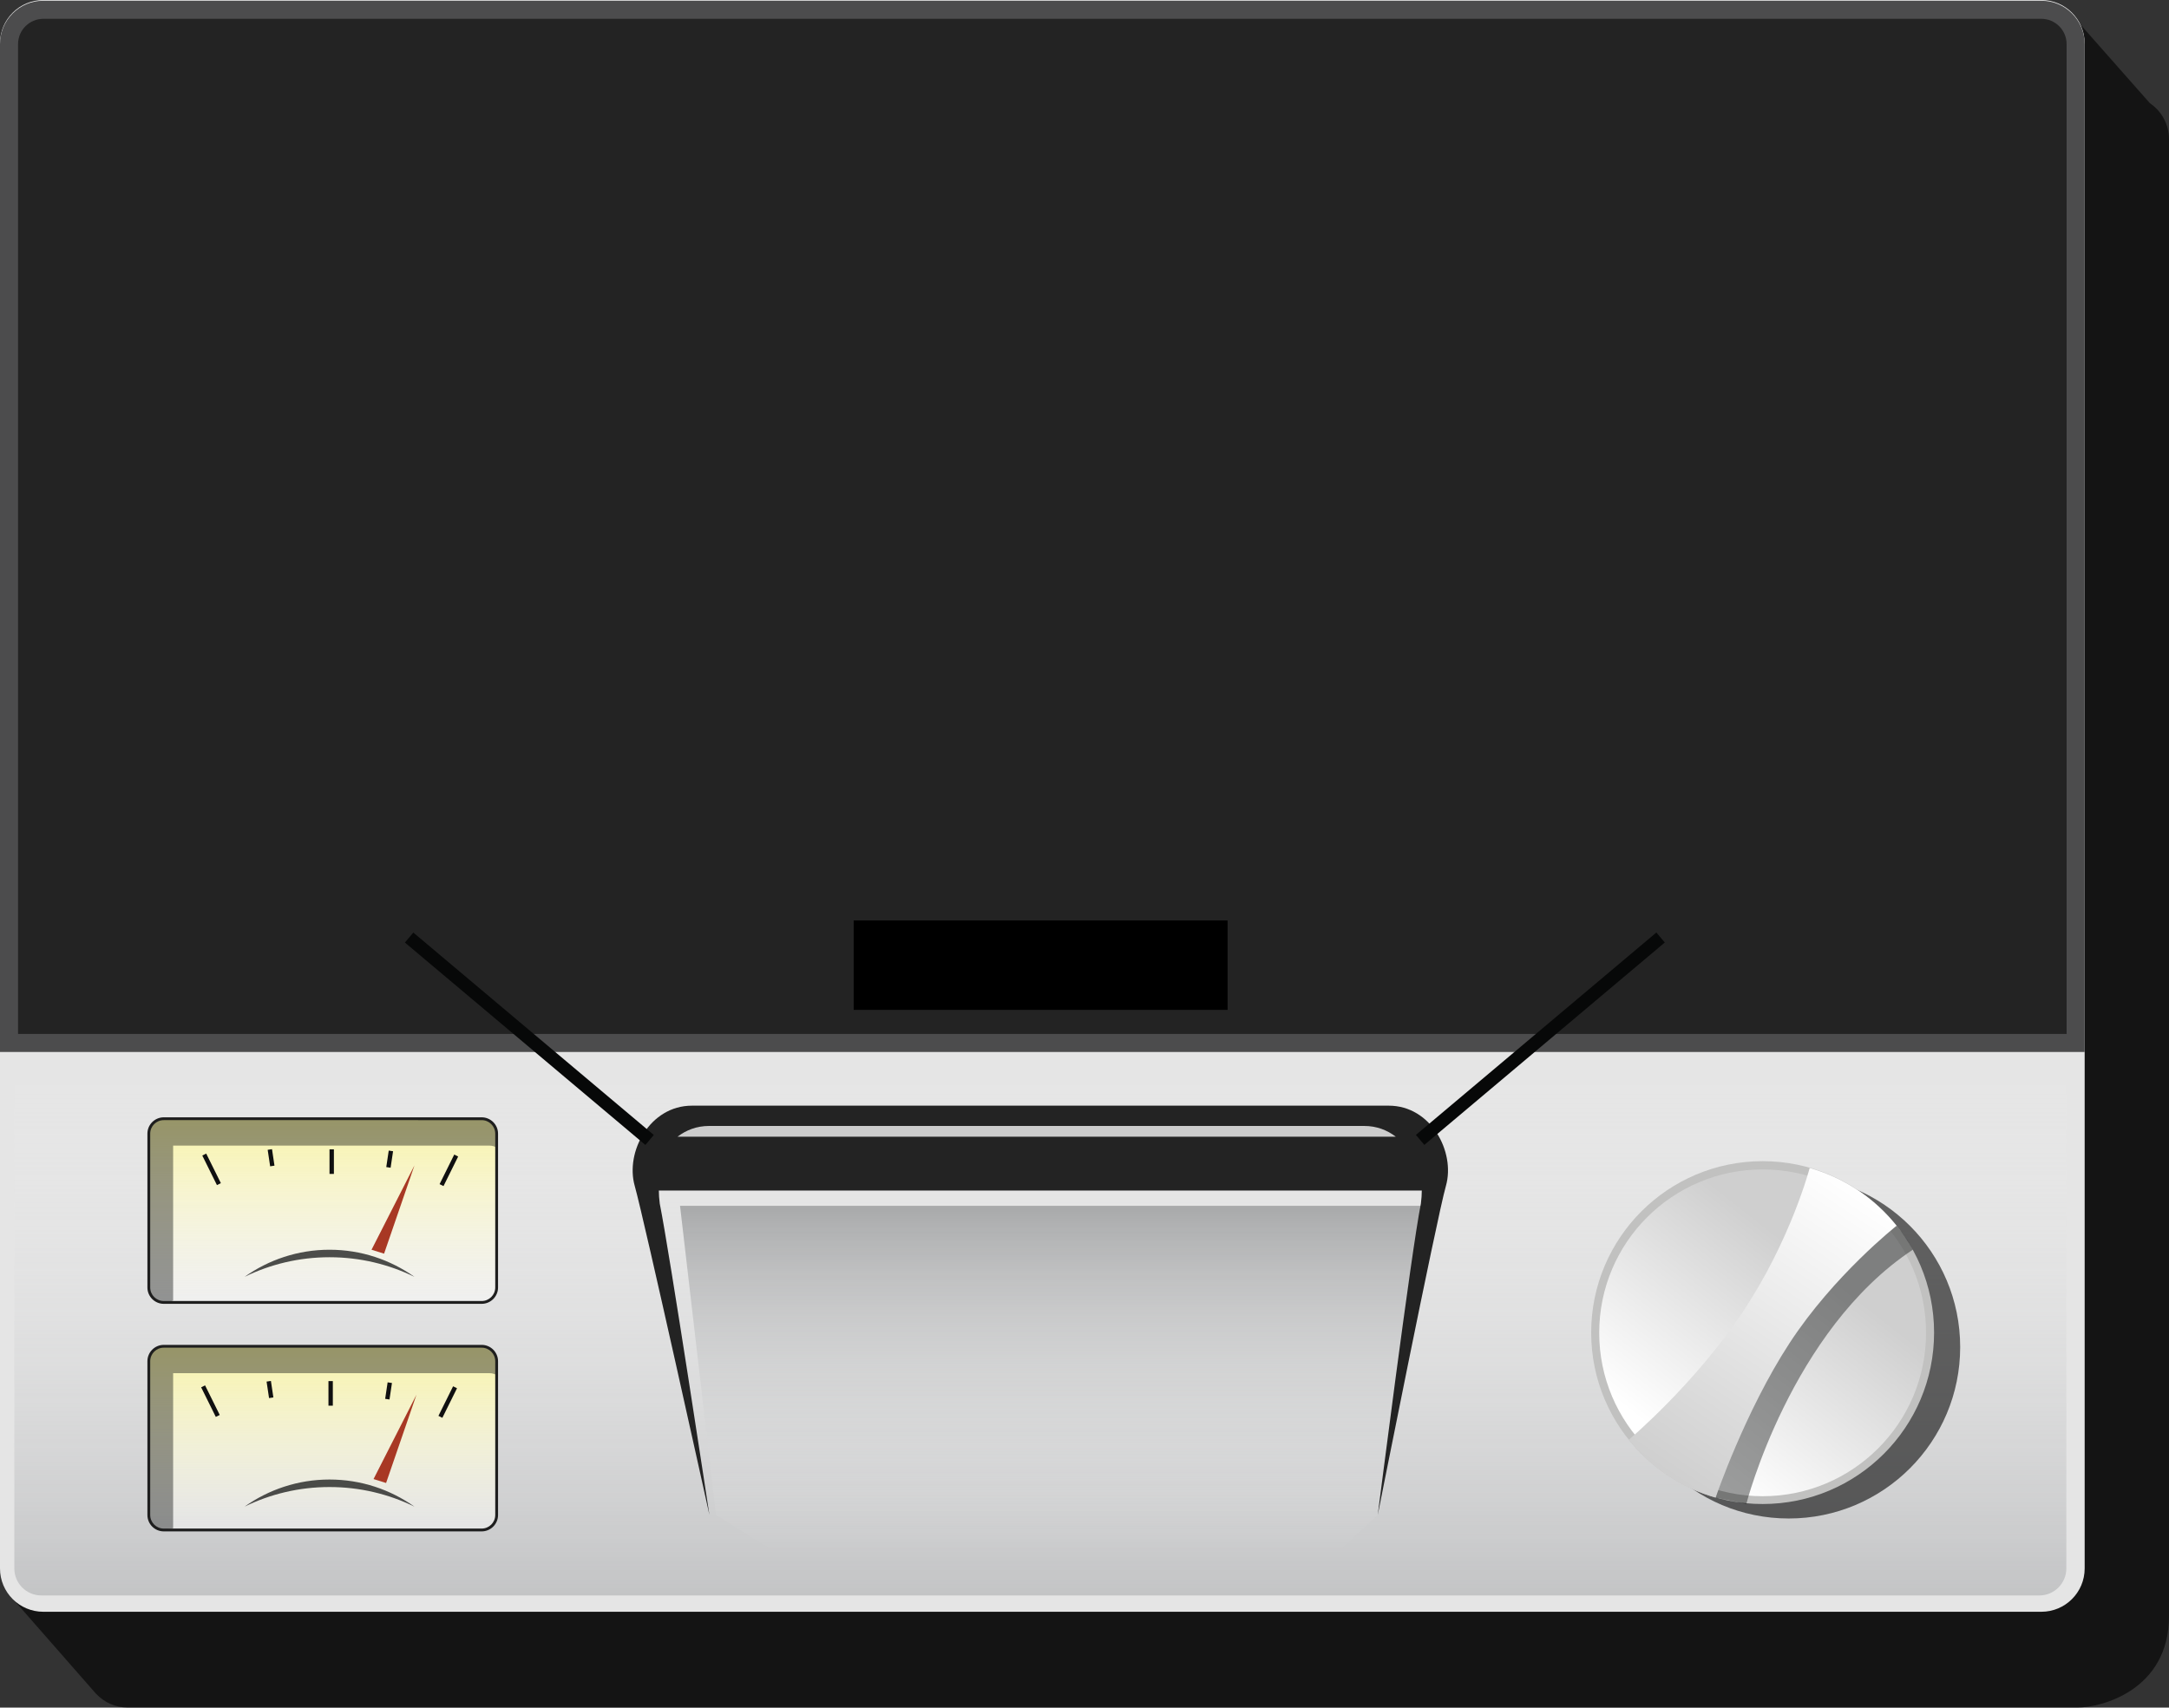 <?xml version="1.0" encoding="utf-8"?>
<!-- Generator: Adobe Illustrator 17.0.0, SVG Export Plug-In . SVG Version: 6.00 Build 0)  -->
<!DOCTYPE svg PUBLIC "-//W3C//DTD SVG 1.1//EN" "http://www.w3.org/Graphics/SVG/1.1/DTD/svg11.dtd">
<svg version="1.1" id="Layer_1" xmlns="http://www.w3.org/2000/svg" xmlns:xlink="http://www.w3.org/1999/xlink" x="0px" y="0px"
	 width="180.121px" height="141.829px" viewBox="0 0 180.121 141.829" enable-background="new 0 0 180.121 141.829"
	 xml:space="preserve">
<rect x="0" y="0" width="180.121" height="141.829" fill="#333333" stroke="none"/>
<g id="Layer_1_1_">
</g>
<g id="Layer_2">
	<path opacity="0.6" enable-background="new    " d="M178.535,8.572l-5.783-6.548l-7.775,5.933H10.601
		c-1.987,0-3.598,1.611-3.598,3.598v116.949L1.19,132.94l6.797,7.756l0.006-0.001c0.656,0.694,1.579,1.132,2.609,1.132h161.922
		c1.987,0,7.598-1.451,7.598-7.598V11.556C180.121,10.314,179.492,9.219,178.535,8.572z"/>
	<path fill="#E5E5E5" d="M173.118,130.273c0,1.987-1.611,3.598-3.598,3.598H3.598c-1.987,0-3.598-1.611-3.598-3.598V3.598
		C0,1.611,1.611,0,3.598,0H169.52c1.987,0,3.598,1.611,3.598,3.598L173.118,130.273L173.118,130.273z"/>
	
		<linearGradient id="SVGID_1_" gradientUnits="userSpaceOnUse" x1="368.993" y1="-351.29" x2="368.993" y2="-395.406" gradientTransform="matrix(1 0 0 -1 -282.6 -262.891)">
		<stop  offset="0" style="stop-color:#FFFFFF;stop-opacity:0"/>
		<stop  offset="1" style="stop-color:#9B9DA0;stop-opacity:0.459"/>
	</linearGradient>
	<path fill="url(#SVGID_1_)" d="M1.19,88.399v41.874c0,1.236,1.006,2.242,2.242,2.242h165.922c1.237,0,2.242-1.006,2.242-2.242
		V88.399H1.19z"/>
	<path fill="#4C4C4D" d="M173.118,87.377V3.661c0-1.987-1.611-3.598-3.598-3.598H3.598C1.611,0.062,0,1.674,0,3.661v83.716
		C0,87.377,173.118,87.377,173.118,87.377z"/>
	<path fill="#232323" d="M3.598,1.563C2.441,1.563,1.5,2.504,1.5,3.661v82.216h170.118V3.661c0-1.157-0.941-2.098-2.099-2.098H3.598
		z"/>
	
		<linearGradient id="SVGID_2_" gradientUnits="userSpaceOnUse" x1="370.125" y1="-391.88" x2="370.125" y2="-363.042" gradientTransform="matrix(1 0 0 -1 -282.6 -262.891)">
		<stop  offset="0" style="stop-color:#FFFFFF;stop-opacity:0"/>
		<stop  offset="1" style="stop-color:#808284;stop-opacity:0.601"/>
	</linearGradient>
	<polygon fill="url(#SVGID_2_)" points="64.518,128.989 59.455,125.825 56.472,100.151 118.577,100.151 114.416,125.825 
		111.01,128.989 	"/>
	<path fill="#232323" d="M115.32,91.834c-3.175,0-23.415,0-28.49,0c0,0-0.314,0-0.874,0c-5.075,0-25.315,0-28.49,0
		c-3.526,0-5.549,3.854-4.758,6.656c0.791,2.802,6.204,27.334,6.204,27.334s-3.318-21.855-4.124-25.857
		c-0.392-3.04,0.689-5.851,3.898-5.851c2.885,0,22.284,0,27.269,0c0.56,0,0.874,0,0.874,0c4.985,0,24.384,0,27.269,0
		c3.209,0,4.291,2.811,3.898,5.851c-0.806,4.002-3.582,25.857-3.582,25.857s4.871-24.532,5.662-27.334
		C120.869,95.688,118.846,91.834,115.32,91.834z"/>
	<g>
		
			<rect x="30.906" y="85.732" transform="matrix(-0.765 -0.644 0.644 -0.765 22.026 180.586)" fill="#070808" width="26.104" height="1.085"/>
	</g>
	<g>
		
			<rect x="114.867" y="85.73" transform="matrix(0.765 -0.644 0.644 0.765 -25.502 102.654)" fill="#070808" width="26.104" height="1.085"/>
	</g>
	<polygon fill="#232323" points="58.28,92.919 55.839,94.004 54.29,96.716 53.67,98.885 119.3,98.885 118.758,95.902 
		115.639,92.919 	"/>
	
		<linearGradient id="SVGID_3_" gradientUnits="userSpaceOnUse" x1="309.4" y1="-355.869" x2="309.4" y2="-371.128" gradientTransform="matrix(1 0 0 -1 -282.6 -262.891)">
		<stop  offset="0" style="stop-color:#F9F4A8"/>
		<stop  offset="1" style="stop-color:#FFFFFF;stop-opacity:0.459"/>
	</linearGradient>
	<path fill="url(#SVGID_3_)" d="M41.242,106.994c0,0.686-0.556,1.243-1.243,1.243H13.6c-0.686,0-1.243-0.556-1.243-1.243V94.221
		c0-0.686,0.556-1.243,1.243-1.243H40c0.686,0,1.243,0.556,1.243,1.243L41.242,106.994L41.242,106.994z"/>
	
		<linearGradient id="SVGID_4_" gradientUnits="userSpaceOnUse" x1="309.4" y1="-374.769" x2="309.4" y2="-390.028" gradientTransform="matrix(1 0 0 -1 -282.6 -262.891)">
		<stop  offset="0" style="stop-color:#F9F4A8"/>
		<stop  offset="1" style="stop-color:#FFFFFF;stop-opacity:0.459"/>
	</linearGradient>
	<path fill="url(#SVGID_4_)" d="M41.242,125.894c0,0.686-0.556,1.243-1.243,1.243H13.6c-0.686,0-1.243-0.556-1.243-1.243v-12.773
		c0-0.686,0.556-1.243,1.243-1.243H40c0.686,0,1.243,0.556,1.243,1.243L41.242,125.894L41.242,125.894z"/>
	<path opacity="0.4" fill="#070808" enable-background="new    " d="M14.378,108.015V94.898c0-0.676-0.931,0.255-0.255,0.255h26.533
		c0.214,0,0.412,0.06,0.587,0.156v-1.081c0-0.686-0.556-1.243-1.243-1.243H13.6c-0.686,0-1.243,0.556-1.243,1.243v12.773
		c0,0.64,0.485,1.16,1.107,1.229C13.451,108.16,14.378,108.089,14.378,108.015z"/>
	<path opacity="0.4" fill="#070808" enable-background="new    " d="M14.378,126.915v-13.117c0-0.676-0.931,0.255-0.255,0.255
		h26.533c0.214,0,0.412,0.06,0.587,0.156v-1.081c0-0.686-0.556-1.243-1.243-1.243H13.6c-0.686,0-1.243,0.556-1.243,1.243v12.773
		c0,0.64,0.485,1.16,1.107,1.229C13.451,127.06,14.378,126.988,14.378,126.915z"/>
	<g>
		<path fill="#1E1E1E" d="M40,108.294H13.6c-0.75,0-1.359-0.61-1.359-1.36V94.161c0-0.75,0.61-1.359,1.359-1.359H40
			c0.75,0,1.36,0.61,1.36,1.359v12.773C41.36,107.684,40.749,108.294,40,108.294z M13.599,93.036c-0.621,0-1.125,0.505-1.125,1.125
			v12.773c0,0.621,0.505,1.126,1.125,1.126H40c0.621,0,1.126-0.505,1.126-1.126V94.161c0-0.621-0.505-1.125-1.126-1.125H13.599z"/>
	</g>
	<g>
		<path fill="#1E1E1E" d="M40,127.194H13.6c-0.75,0-1.359-0.61-1.359-1.359v-12.773c0-0.75,0.61-1.36,1.359-1.36H40
			c0.75,0,1.36,0.61,1.36,1.36v12.773C41.36,126.584,40.749,127.194,40,127.194z M13.599,111.936c-0.621,0-1.125,0.505-1.125,1.126
			v12.773c0,0.621,0.505,1.125,1.125,1.125H40c0.621,0,1.126-0.505,1.126-1.125v-12.773c0-0.621-0.505-1.126-1.126-1.126H13.599z"/>
	</g>
	<g>
		<path fill="#CCCCCC" d="M85.634,94.413c0.581,0,0.907,0,0.907,0c5.181,0,25.583,0,29.372,0c-0.716-0.549-1.599-0.893-2.616-0.893
			c-2.986,0-22.024,0-26.798,0c0,0-0.295,0-0.822,0c-4.773,0-23.811,0-26.798,0c-1.018,0-1.9,0.343-2.616,0.893
			C60.051,94.413,80.453,94.413,85.634,94.413z"/>
	</g>
	<path opacity="0.7" fill="#070808" enable-background="new    " d="M27.364,104.424c2.531,0,4.925,0.587,7.055,1.629
		c-1.994-1.414-4.424-2.253-7.055-2.253s-5.061,0.839-7.055,2.253C22.439,105.011,24.833,104.424,27.364,104.424z"/>
	<path opacity="0.7" fill="#070808" enable-background="new    " d="M27.364,123.51c2.531,0,4.925,0.587,7.055,1.629
		c-1.994-1.414-4.424-2.253-7.055-2.253s-5.061,0.839-7.055,2.253C22.439,124.097,24.833,123.51,27.364,123.51z"/>
	<polygon fill="#A83824" points="30.853,103.801 34.419,96.794 31.895,104.127 	"/>
	<polyline fill="#A83824" points="31.02,122.848 34.585,115.841 32.062,123.174 	"/>
	<g>
		<rect x="27.364" y="95.461" fill="#101010" width="0.364" height="2.042"/>
		
			<rect x="22.348" y="95.462" transform="matrix(-0.989 0.148 -0.148 -0.989 59.024 187.922)" fill="#101010" width="0.364" height="1.385"/>
		
			<rect x="17.414" y="95.729" transform="matrix(-0.896 0.444 -0.444 -0.896 76.448 176.311)" fill="#101010" width="0.364" height="2.741"/>
		
			<rect x="32.197" y="95.58" transform="matrix(0.989 0.148 -0.148 0.989 14.585 -3.728)" fill="#101010" width="0.364" height="1.385"/>
		
			<rect x="37.13" y="95.841" transform="matrix(0.896 0.444 -0.444 0.896 47.006 -6.463)" fill="#101010" width="0.364" height="2.741"/>
	</g>
	<g>
		<rect x="27.276" y="114.711" fill="#101010" width="0.364" height="2.042"/>
		
			<rect x="22.26" y="114.711" transform="matrix(-0.989 0.148 -0.148 -0.989 61.695 226.223)" fill="#101010" width="0.364" height="1.385"/>
		
			<rect x="17.327" y="114.979" transform="matrix(-0.896 0.444 -0.444 -0.896 84.823 212.851)" fill="#101010" width="0.364" height="2.741"/>
		
			<rect x="32.109" y="114.83" transform="matrix(0.989 0.148 -0.148 0.989 17.429 -3.504)" fill="#101010" width="0.364" height="1.385"/>
		
			<rect x="37.042" y="115.091" transform="matrix(0.896 0.444 -0.444 0.896 55.537 -4.425)" fill="#101010" width="0.364" height="2.741"/>
	</g>
	<circle opacity="0.6" fill="#070808" enable-background="new    " cx="148.542" cy="111.885" r="14.238"/>
	<circle fill="#C1C1C0" cx="146.375" cy="110.683" r="14.238"/>
	
		<linearGradient id="SVGID_5_" gradientUnits="userSpaceOnUse" x1="433.399" y1="-367.985" x2="421.566" y2="-382.985" gradientTransform="matrix(1 0 0 -1 -282.6 -262.891)">
		<stop  offset="0" style="stop-color:#CFCFCF"/>
		<stop  offset="1" style="stop-color:#FFFFFF"/>
	</linearGradient>
	<circle fill="url(#SVGID_5_)" cx="146.375" cy="110.702" r="13.571"/>
	<rect x="70.891" y="76.455" width="31.052" height="7.423"/>
	<polygon fill="#232323" points="14.77,40.877 14.77,40.877 14.77,40.877 	"/>
	<path opacity="0.4" fill="#070808" enable-background="new    " d="M155.082,101.377l2.414,0.436c0,0,0.791,0.873,1.346,1.989
		c-10.135,6.7-13.823,21.118-13.823,21.118l-2.551-0.528l2.989-12.507L155.082,101.377z"/>
	
		<linearGradient id="SVGID_6_" gradientUnits="userSpaceOnUse" x1="584.047" y1="-218.137" x2="584.047" y2="-189.663" gradientTransform="matrix(0.833 0.554 0.554 -0.833 -226.863 -382.666)">
		<stop  offset="0" style="stop-color:#CFCFCF"/>
		<stop  offset="1" style="stop-color:#FFFFFF"/>
	</linearGradient>
	<path fill="url(#SVGID_6_)" d="M135.254,119.59c0.896,1.121,1.974,2.127,3.232,2.964c1.258,0.838,2.602,1.444,3.982,1.838
		c0,0,2.446-7.172,6.134-12.825c3.688-5.654,8.894-9.754,8.894-9.754c-0.896-1.121-1.974-2.127-3.233-2.964
		c-1.258-0.838-2.602-1.444-3.982-1.838c0,0-1.565,5.999-5.599,12.023C140.648,115.057,135.254,119.59,135.254,119.59z"/>
</g>
</svg>

